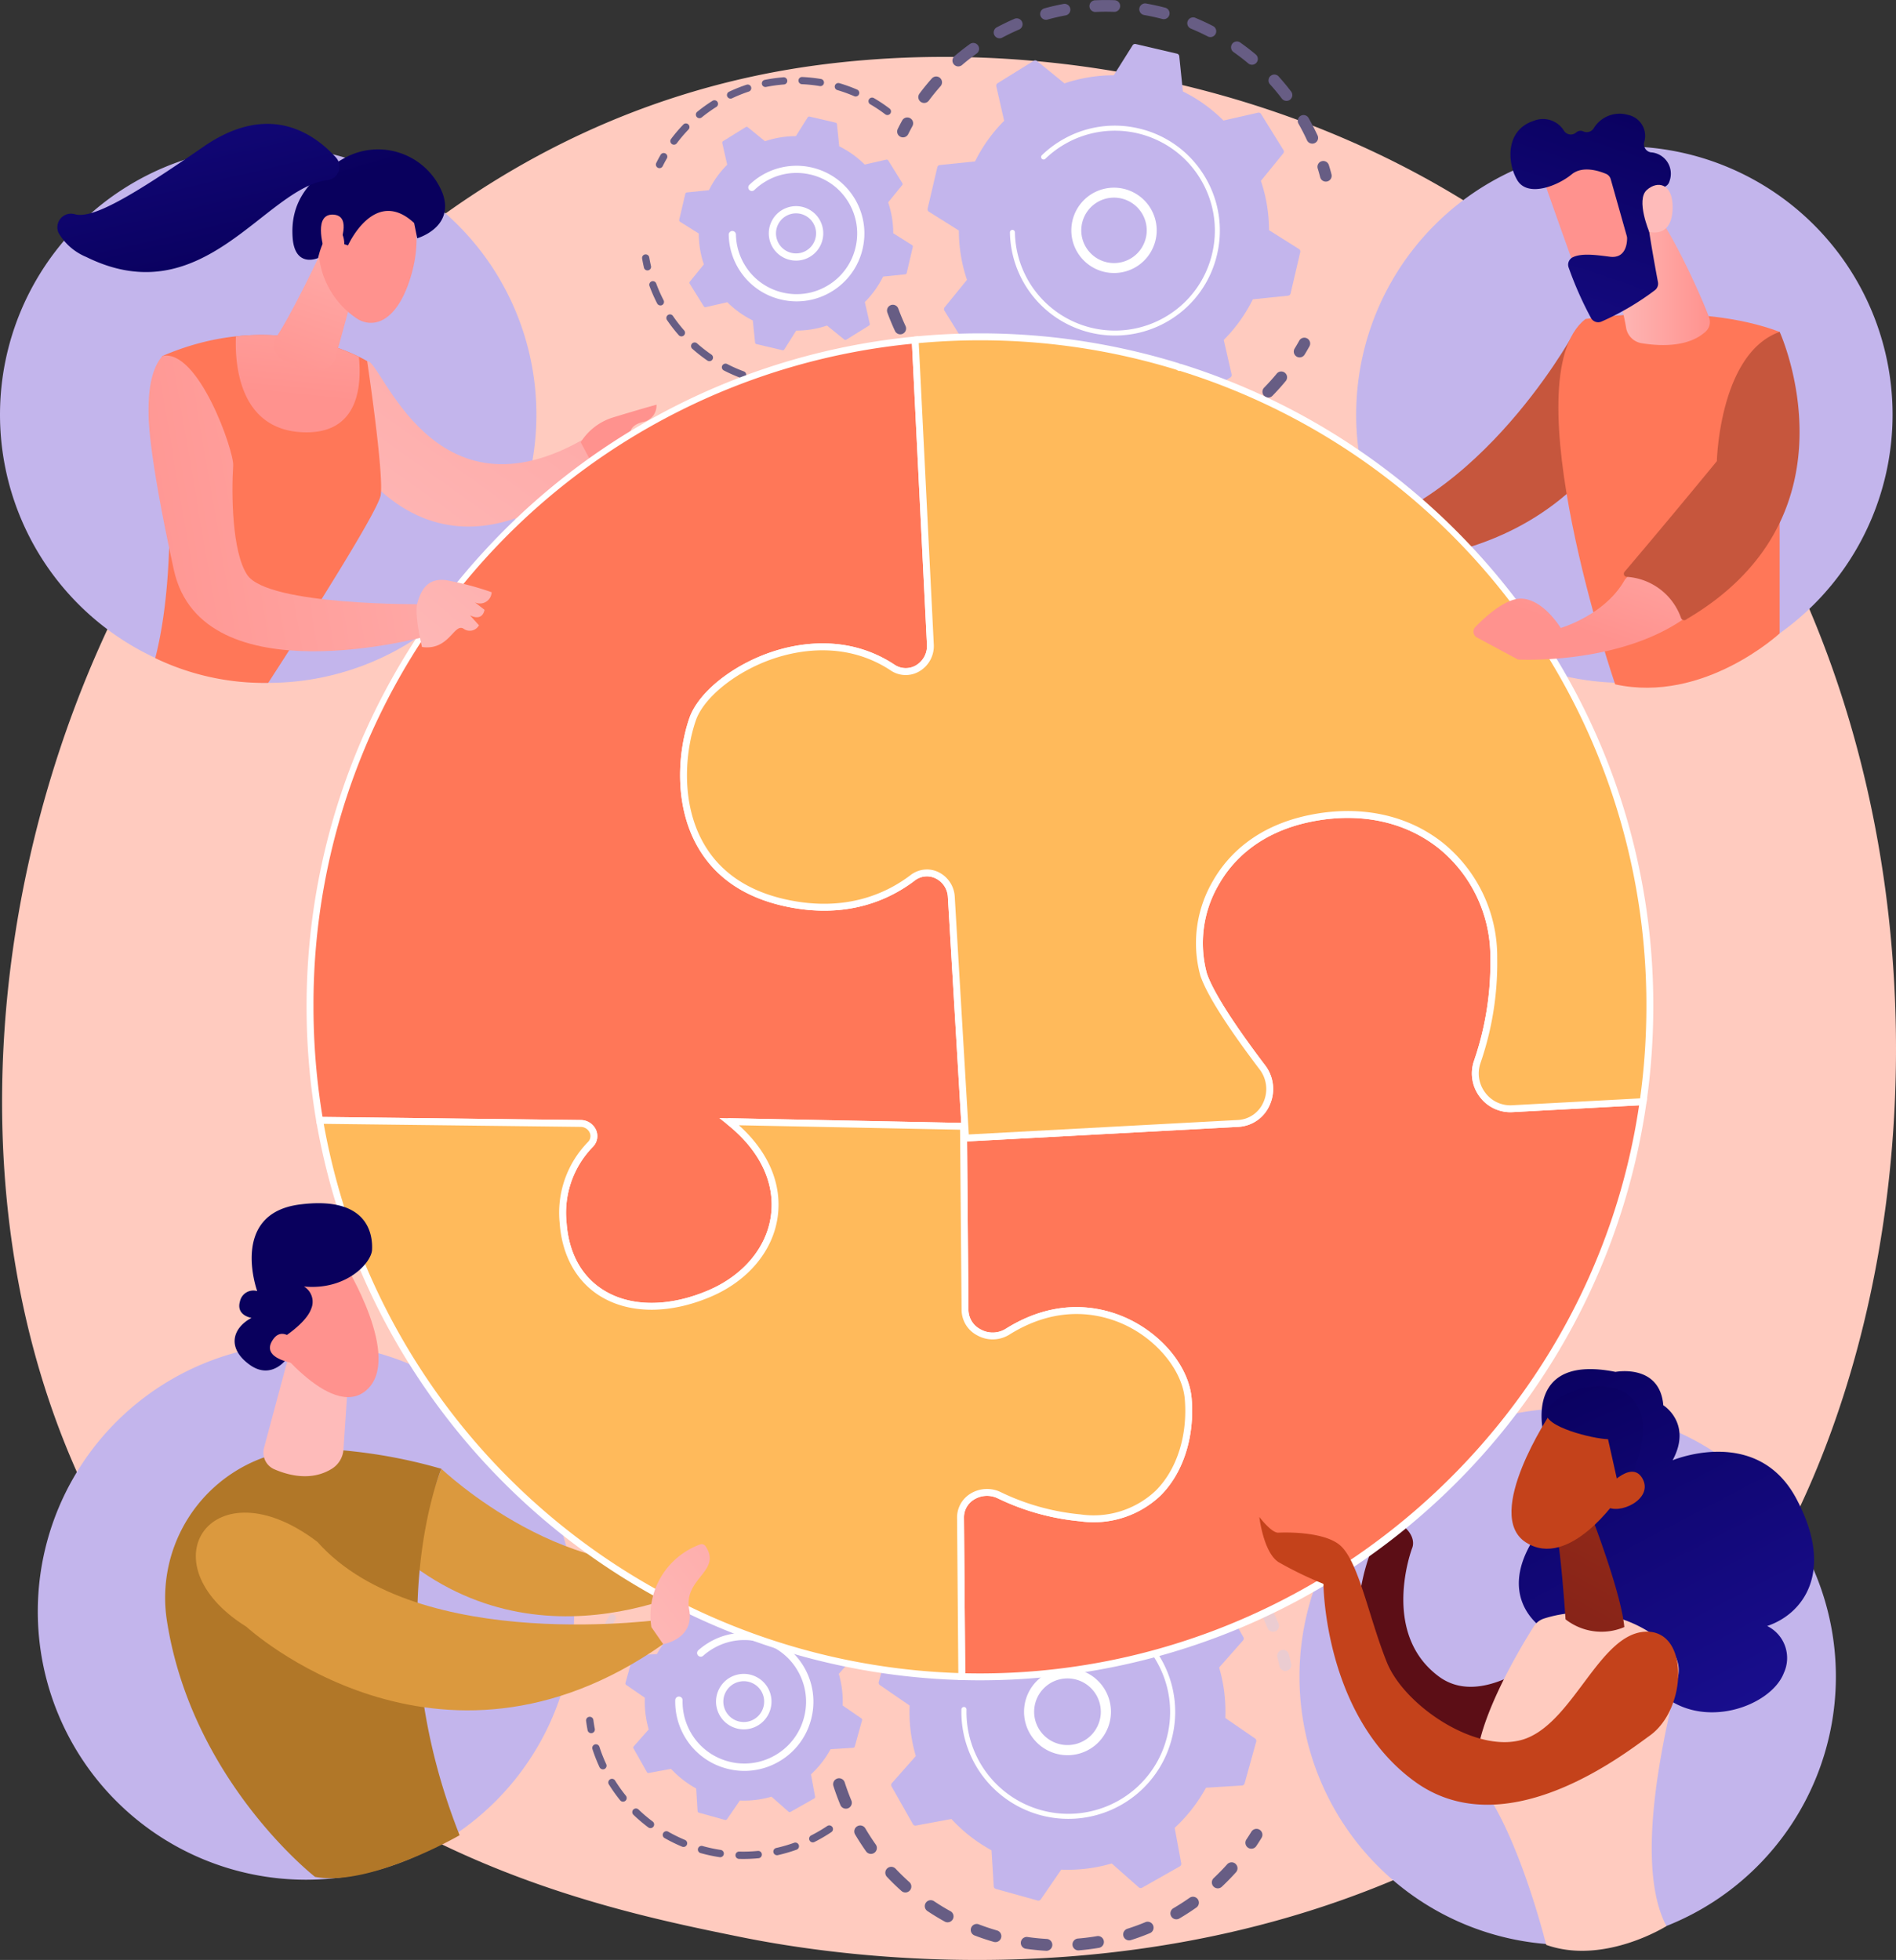 <svg xmlns="http://www.w3.org/2000/svg" xmlns:xlink="http://www.w3.org/1999/xlink" width="245.717" height="253.969" viewBox="0 0 245.717 253.969">
  <rect x="0" y="0" width="245.717" height="253.969" fill="#333333" stroke="none"/>
  <defs>
    <linearGradient id="linear-gradient" x1="17.444" y1="30.92" x2="18.771" y2="30.92" gradientUnits="objectBoundingBox">
      <stop offset="0" stop-color="#febbba"/>
      <stop offset="1" stop-color="#ff928e"/>
    </linearGradient>
    <linearGradient id="linear-gradient-2" x1="-0.077" y1="1.155" x2="1.843" y2="-1.561" xlink:href="#linear-gradient"/>
    <linearGradient id="linear-gradient-3" x1="-6.753" y1="-14.316" x2="-9.078" y2="-11.782" xlink:href="#linear-gradient"/>
    <linearGradient id="linear-gradient-4" x1="0.785" y1="-1.959" x2="0.452" y2="0.617" xlink:href="#linear-gradient"/>
    <linearGradient id="linear-gradient-5" x1="0.858" y1="-0.953" x2="0.337" y2="1.229" xlink:href="#linear-gradient"/>
    <linearGradient id="linear-gradient-6" x1="-7.499" y1="-37.832" x2="-7.779" y2="-35.441" xlink:href="#linear-gradient"/>
    <linearGradient id="linear-gradient-7" x1="0.334" y1="0.258" x2="-0.501" y2="-1.677" gradientUnits="objectBoundingBox">
      <stop offset="0" stop-color="#09005d"/>
      <stop offset="1" stop-color="#1a0f91"/>
    </linearGradient>
    <linearGradient id="linear-gradient-8" x1="-30.517" y1="-121.684" x2="-31.725" y2="-114.022" xlink:href="#linear-gradient"/>
    <linearGradient id="linear-gradient-9" x1="0.605" y1="0.828" x2="0.154" y2="-0.614" xlink:href="#linear-gradient-7"/>
    <linearGradient id="linear-gradient-10" x1="-19.583" y1="-11.376" x2="-19.08" y2="-11.597" gradientUnits="objectBoundingBox">
      <stop offset="0" stop-color="#c4421b"/>
      <stop offset="1" stop-color="#5c0e16"/>
    </linearGradient>
    <linearGradient id="linear-gradient-11" x1="404.263" y1="1326.304" x2="-43.181" y2="-143.033" gradientUnits="objectBoundingBox">
      <stop offset="0" stop-color="#b37cff"/>
      <stop offset="1" stop-color="#f895e7"/>
    </linearGradient>
    <linearGradient id="linear-gradient-12" x1="-60.914" y1="23.208" x2="174.768" y2="-63.822" gradientUnits="objectBoundingBox">
      <stop offset="0" stop-color="#53d8ff"/>
      <stop offset="1" stop-color="#3840f7"/>
    </linearGradient>
    <linearGradient id="linear-gradient-13" x1="0" y1="0.5" x2="1" y2="0.5" xlink:href="#linear-gradient"/>
    <linearGradient id="linear-gradient-14" x1="1.175" y1="-0.557" x2="0.442" y2="0.722" xlink:href="#linear-gradient"/>
    <linearGradient id="linear-gradient-15" x1="208.727" y1="0.175" x2="207.41" y2="1.493" xlink:href="#linear-gradient"/>
    <linearGradient id="linear-gradient-16" x1="0.633" y1="-0.149" x2="0.168" y2="1.601" xlink:href="#linear-gradient-7"/>
    <linearGradient id="linear-gradient-17" x1="693.293" y1="2.7" x2="696.743" y2="0.456" xlink:href="#linear-gradient"/>
    <linearGradient id="linear-gradient-18" x1="0.218" y1="-0.071" x2="0.719" y2="1.082" xlink:href="#linear-gradient-7"/>
    <linearGradient id="linear-gradient-19" x1="2.166" y1="-4.603" x2="-0.903" y2="4.856" xlink:href="#linear-gradient-10"/>
    <linearGradient id="linear-gradient-20" x1="-13.644" y1="-11.982" x2="-12.787" y2="-13.713" xlink:href="#linear-gradient-10"/>
    <linearGradient id="linear-gradient-21" x1="0.242" y1="-0.323" x2="1.77" y2="3.198" xlink:href="#linear-gradient-7"/>
    <linearGradient id="linear-gradient-22" x1="-38.687" y1="-45.162" x2="-36.324" y2="-51.531" xlink:href="#linear-gradient-10"/>
    <linearGradient id="linear-gradient-23" x1="-7.559" y1="-10.43" x2="-6.546" y2="-12.392" xlink:href="#linear-gradient-10"/>
    <linearGradient id="linear-gradient-24" x1="1.972" y1="0.167" x2="-0.263" y2="0.643" xlink:href="#linear-gradient"/>
    <linearGradient id="linear-gradient-25" x1="-0.522" y1="1.498" x2="5.34" y2="-5.024" xlink:href="#linear-gradient"/>
    <linearGradient id="linear-gradient-26" x1="-13.106" y1="-10.534" x2="-9.313" y2="-14.625" xlink:href="#linear-gradient"/>
    <linearGradient id="linear-gradient-27" x1="14.457" y1="27.225" x2="13.601" y2="26.429" xlink:href="#linear-gradient"/>
    <linearGradient id="linear-gradient-28" x1="11.173" y1="22.5" x2="12.418" y2="22.5" xlink:href="#linear-gradient-7"/>
    <linearGradient id="linear-gradient-29" x1="47.557" y1="123.697" x2="44.68" y2="120.031" xlink:href="#linear-gradient"/>
  </defs>
  <g id="Grupo_82258" data-name="Grupo 82258" transform="translate(-864.878 2984.579)">
    <path id="Trazado_141026" data-name="Trazado 141026" d="M1082.592-2764.677a88.755,88.755,0,0,1-13.577,11.431c-44.29,31.779-96.7,22.515-107.834,20.253-16.447-3.34-48.239-9.8-71.224-36.828-34.775-40.894-29.36-105.321-2.386-147.851,4.934-7.779,31-50.957,83.967-57.881,32.057-4.19,69.426,4.262,96.487,26.934C1124.83-2901.029,1120.786-2804.887,1082.592-2764.677Z" transform="translate(-0.447 -0.619)" fill="#ffcbbf"/>
    <g id="Grupo_82231" data-name="Grupo 82231" transform="translate(948.09 -2984.579)">
      <g id="Grupo_82226" data-name="Grupo 82226" transform="translate(31.74 0)">
        <g id="Grupo_82223" data-name="Grupo 82223" transform="translate(0 39.489)" style="isolation: isolate">
          <path id="Trazado_141027" data-name="Trazado 141027" d="M1238.277-2872.315a.755.755,0,0,1,.969.45c.279.761.594,1.521.938,2.26a.756.756,0,0,1-.353,1l-.013.006a.755.755,0,0,1-1-.366c-.362-.778-.695-1.579-.987-2.379a.755.755,0,0,1,.376-.937A.75.75,0,0,1,1238.277-2872.315Zm3.828,6.19c.441.685.916,1.356,1.411,2a.756.756,0,0,1-.136,1.06.756.756,0,0,1-1.06-.137c-.521-.675-1.021-1.382-1.485-2.1a.756.756,0,0,1,.226-1.044.772.772,0,0,1,.078-.044A.755.755,0,0,1,1242.1-2866.125Zm4.053,4.965c.581.568,1.194,1.117,1.822,1.632a.755.755,0,0,1,.1,1.063.756.756,0,0,1-1.063.1c-.661-.543-1.307-1.121-1.918-1.719a.756.756,0,0,1-.013-1.069.774.774,0,0,1,.208-.151A.756.756,0,0,1,1246.157-2861.159Zm5.062,3.935c.694.424,1.414.823,2.141,1.185a.756.756,0,0,1,.339,1.013.756.756,0,0,1-1.013.338c-.765-.381-1.524-.8-2.254-1.247a.756.756,0,0,1-.251-1.039.749.749,0,0,1,.312-.284A.755.755,0,0,1,1251.219-2857.225Zm5.812,2.709c.769.258,1.56.488,2.351.681a.756.756,0,0,1,.554.913.755.755,0,0,1-.913.554c-.832-.2-1.664-.445-2.473-.716a.755.755,0,0,1-.475-.957.756.756,0,0,1,.384-.438A.755.755,0,0,1,1257.032-2854.516Zm6.267,1.355c.808.083,1.63.13,2.442.144a.755.755,0,0,1,.743.768.755.755,0,0,1-.767.743c-.855-.014-1.72-.065-2.571-.151a.756.756,0,0,1-.675-.828.755.755,0,0,1,.42-.6A.75.75,0,0,1,1263.3-2853.16Zm26.058-10.379a.756.756,0,0,1,.1,1.064c-.544.66-1.124,1.3-1.723,1.916a.756.756,0,0,1-1.068.011.755.755,0,0,1-.01-1.068c.569-.581,1.12-1.193,1.636-1.819a.757.757,0,0,1,.251-.2A.757.757,0,0,1,1289.357-2863.54Zm-19.651,10.312c.806-.1,1.617-.235,2.412-.4a.756.756,0,0,1,.9.583.756.756,0,0,1-.583.9c-.836.178-1.691.32-2.539.425a.755.755,0,0,1-.842-.657.755.755,0,0,1,.417-.771A.757.757,0,0,1,1269.705-2853.228Zm15.038-5.615a.755.755,0,0,1-.138,1.059c-.677.521-1.386,1.02-2.106,1.482a.755.755,0,0,1-1.044-.228.755.755,0,0,1,.228-1.044c.685-.44,1.358-.913,2-1.409a.754.754,0,0,1,.129-.08A.756.756,0,0,1,1284.743-2858.843Zm-8.807,4.117c.763-.277,1.523-.59,2.261-.932a.755.755,0,0,1,1,.367.755.755,0,0,1-.353,1l-.015.007c-.776.36-1.578.69-2.38.983a.757.757,0,0,1-.968-.453.756.756,0,0,1,.377-.936C1275.885-2854.705,1275.91-2854.716,1275.936-2854.726Z" transform="translate(-1237.781 2872.361)" fill="#675d84"/>
          <path id="Trazado_141028" data-name="Trazado 141028" d="M1379.287-2860.913a.75.75,0,0,0-.327.31c-.189.341-.389.683-.594,1.017a.755.755,0,0,0,.25,1.039.755.755,0,0,0,1.039-.25c.215-.351.425-.711.625-1.07a.755.755,0,0,0-.292-1.027A.754.754,0,0,0,1379.287-2860.913Z" transform="translate(-1325.534 2865.258)" fill="#675d84"/>
        </g>
        <g id="Grupo_82224" data-name="Grupo 82224" transform="translate(1.318)" style="isolation: isolate">
          <path id="Trazado_141029" data-name="Trazado 141029" d="M1386.855-2921.923a.756.756,0,0,0-.39.9c.114.372.221.753.32,1.132a.755.755,0,0,0,.921.541.754.754,0,0,0,.54-.921c-.1-.4-.217-.8-.337-1.192a.756.756,0,0,0-.943-.5A.75.75,0,0,0,1386.855-2921.923Z" transform="translate(-1331.961 2942.859)" fill="#675d84"/>
          <path id="Trazado_141030" data-name="Trazado 141030" d="M1261.057-2975.14a.756.756,0,0,1,.992.4.755.755,0,0,1-.4.992c-.729.313-1.457.664-2.171,1.042a.755.755,0,0,1-1.021-.312.755.755,0,0,1,.313-1.021q.464-.246.932-.476C1260.151-2974.737,1260.605-2974.947,1261.057-2975.14Zm-4.725,3.442a.755.755,0,0,1-.171,1.054c-.65.469-1.287.969-1.893,1.488a.755.755,0,0,1-1.065-.083.754.754,0,0,1,.083-1.064c.638-.547,1.309-1.074,1.993-1.567a.789.789,0,0,1,.11-.066A.755.755,0,0,1,1256.332-2971.7Zm8.609-4.8c.81-.224,1.641-.415,2.47-.569a.755.755,0,0,1,.881.6.755.755,0,0,1-.6.881c-.787.147-1.576.329-2.345.541a.755.755,0,0,1-.929-.527.756.756,0,0,1,.4-.879A.734.734,0,0,1,1264.941-2976.5Zm-13.526,9.022a.755.755,0,0,1,.064,1.066c-.53.6-1.041,1.227-1.519,1.868a.755.755,0,0,1-1.057.154.755.755,0,0,1-.155-1.057c.5-.675,1.041-1.337,1.6-1.967a.767.767,0,0,1,.233-.178A.756.756,0,0,1,1251.414-2967.481Zm20.082-10.065c.839-.04,1.691-.044,2.534-.012a.754.754,0,0,1,.727.783.755.755,0,0,1-.783.727c-.8-.03-1.609-.026-2.406.012a.756.756,0,0,1-.79-.719.757.757,0,0,1,.423-.714A.762.762,0,0,1,1271.5-2977.546Zm6.625.42c.83.145,1.662.326,2.475.541a.755.755,0,0,1,.539.922.754.754,0,0,1-.922.538c-.773-.2-1.564-.375-2.353-.514a.755.755,0,0,1-.614-.874.755.755,0,0,1,.413-.548A.749.749,0,0,1,1278.121-2977.126Zm6.377,1.854c.779.322,1.552.682,2.3,1.066a.756.756,0,0,1,.325,1.018.756.756,0,0,1-1.017.325c-.71-.367-1.445-.708-2.184-1.014a.755.755,0,0,1-.409-.987.75.75,0,0,1,.365-.389A.753.753,0,0,1,1284.5-2975.272Zm5.82,3.2c.689.485,1.365,1.005,2.01,1.545a.755.755,0,0,1,.094,1.064.756.756,0,0,1-1.064.093c-.612-.513-1.254-1.007-1.909-1.467a.756.756,0,0,1-.183-1.052.756.756,0,0,1,.285-.244A.755.755,0,0,1,1290.318-2972.072Zm4.977,4.4c.564.624,1.108,1.279,1.619,1.949a.755.755,0,0,1-.143,1.058.756.756,0,0,1-1.059-.143c-.485-.637-1-1.259-1.537-1.851a.755.755,0,0,1,.053-1.067.757.757,0,0,1,.175-.119A.756.756,0,0,1,1295.3-2967.669Zm3.885,5.384c.305.539.6,1.093.87,1.648q.147.3.288.6a.747.747,0,0,1-.368,1,.755.755,0,0,1-1-.368q-.133-.289-.273-.575c-.258-.528-.536-1.056-.827-1.567a.756.756,0,0,1,.285-1.03l.041-.022A.755.755,0,0,1,1299.18-2962.285Z" transform="translate(-1245.857 2977.579)" fill="#675d84"/>
          <path id="Trazado_141031" data-name="Trazado 141031" d="M1242.276-2936.954a.747.747,0,0,0-.33.313c-.2.358-.39.727-.574,1.1a.755.755,0,0,0,.34,1.013.755.755,0,0,0,1.013-.339c.175-.352.359-.7.546-1.043a.755.755,0,0,0-.3-1.025A.752.752,0,0,0,1242.276-2936.954Z" transform="translate(-1241.293 2952.249)" fill="#675d84"/>
        </g>
        <g id="Grupo_82225" data-name="Grupo 82225" transform="translate(5.259 5.688)">
          <path id="Trazado_141032" data-name="Trazado 141032" d="M1251.8-2941.079a.377.377,0,0,0,.166.4l3.883,2.442a19.982,19.982,0,0,0,1.049,6.388l-2.893,3.556a.378.378,0,0,0-.027.437l2.9,4.673a.377.377,0,0,0,.4.169l4.469-1.018a19.988,19.988,0,0,0,5.262,3.771l.47,4.563a.377.377,0,0,0,.289.329l5.358,1.251a.376.376,0,0,0,.405-.166l2.442-3.883a19.965,19.965,0,0,0,6.388-1.049l3.556,2.892a.377.377,0,0,0,.437.028l4.673-2.9a.376.376,0,0,0,.169-.4l-1.018-4.47a20,20,0,0,0,3.771-5.261l4.563-.47a.377.377,0,0,0,.328-.289l1.251-5.357a.376.376,0,0,0-.166-.4l-3.883-2.443a19.98,19.98,0,0,0-1.05-6.388l2.893-3.557a.377.377,0,0,0,.028-.437l-2.9-4.674a.377.377,0,0,0-.4-.168l-4.47,1.018a19.957,19.957,0,0,0-5.262-3.771l-.47-4.563a.377.377,0,0,0-.289-.329l-5.358-1.251a.379.379,0,0,0-.4.166l-2.442,3.883a19.976,19.976,0,0,0-6.388,1.049l-3.556-2.892a.375.375,0,0,0-.437-.028l-4.674,2.9a.377.377,0,0,0-.168.4l1.018,4.47a19.973,19.973,0,0,0-3.771,5.262l-4.563.47a.377.377,0,0,0-.329.289Z" transform="translate(-1251.793 2962.423)" fill="#c3b5ec"/>
          <path id="Trazado_141033" data-name="Trazado 141033" d="M1305.281-2912.524a5.538,5.538,0,0,1,6.95,3.589,5.493,5.493,0,0,1-.356,4.218,5.491,5.491,0,0,1-3.234,2.731,5.536,5.536,0,0,1-6.949-3.589,5.538,5.538,0,0,1,2.835-6.646A5.568,5.568,0,0,1,1305.281-2912.524Zm5.448,7.215a4.214,4.214,0,0,0,.272-3.234,4.245,4.245,0,0,0-5.328-2.752,4.245,4.245,0,0,0-2.752,5.329,4.244,4.244,0,0,0,5.328,2.751,4.269,4.269,0,0,0,.584-.234A4.214,4.214,0,0,0,1310.729-2905.308Z" transform="translate(-1282.801 2931.415)" fill="#fff"/>
          <path id="Trazado_141034" data-name="Trazado 141034" d="M1287.875-2932.824q-.623.306-1.223.677h0q-.188.117-.373.24a13.678,13.678,0,0,0-1.71,1.349l-.021.02-.061.058-.118.113a.323.323,0,0,0-.066.374.309.309,0,0,0,.058.083.323.323,0,0,0,.456.008,13.021,13.021,0,0,1,2.176-1.694,12.953,12.953,0,0,1,12.457-.664,12.871,12.871,0,0,1,5.382,4.831,12.983,12.983,0,0,1,.646,1.166,12.852,12.852,0,0,1,.966,8.616,12.866,12.866,0,0,1-5.778,8.057,12.967,12.967,0,0,1-17.839-4.167,12.936,12.936,0,0,1-.637-1.151,12.92,12.92,0,0,1-1.313-5.467.323.323,0,0,0-.033-.137.321.321,0,0,0-.294-.181.322.322,0,0,0-.317.328,13.558,13.558,0,0,0,1.379,5.74,13.777,13.777,0,0,0,.668,1.208,13.616,13.616,0,0,0,18.728,4.375,13.508,13.508,0,0,0,6.065-8.458,13.493,13.493,0,0,0-1.013-9.045,13.779,13.779,0,0,0-.677-1.225,13.511,13.511,0,0,0-8.458-6.066A13.5,13.5,0,0,0,1287.875-2932.824Z" transform="translate(-1269.557 2944.792)" fill="#fff"/>
        </g>
      </g>
      <g id="Grupo_82230" data-name="Grupo 82230" transform="translate(0 9.977)">
        <g id="Grupo_82227" data-name="Grupo 82227" transform="translate(0 22.987)" style="isolation: isolate">
          <path id="Trazado_141035" data-name="Trazado 141035" d="M1153.471-2889.7a.465.465,0,0,0-.254.5c.067.391.146.784.236,1.17a.466.466,0,0,0,.561.348.465.465,0,0,0,.348-.56c-.085-.368-.161-.743-.225-1.116a.466.466,0,0,0-.539-.38A.457.457,0,0,0,1153.471-2889.7Z" transform="translate(-1153.21 2889.745)" fill="#675d84"/>
          <path id="Trazado_141036" data-name="Trazado 141036" d="M1155.986-2880.479a.467.467,0,0,1,.6.277,19.345,19.345,0,0,0,.77,1.8q.091.185.186.369a.467.467,0,0,1-.2.628.483.483,0,0,1-.628-.2c-.066-.128-.131-.257-.194-.386a20.264,20.264,0,0,1-.807-1.887.466.466,0,0,1,.232-.58C1155.956-2880.467,1155.971-2880.473,1155.986-2880.479Zm2.766,4.481a19.274,19.274,0,0,0,1.451,1.872.467.467,0,0,1-.042.659.468.468,0,0,1-.658-.042,20.214,20.214,0,0,1-1.521-1.963.466.466,0,0,1,.123-.648.5.5,0,0,1,.058-.034A.467.467,0,0,1,1158.752-2876Zm3.123,3.551a19.05,19.05,0,0,0,1.867,1.458.467.467,0,0,1,.121.649.466.466,0,0,1-.648.121,20.05,20.05,0,0,1-1.958-1.53.466.466,0,0,1-.04-.659.469.469,0,0,1,.144-.109A.467.467,0,0,1,1161.875-2872.447Zm3.9,2.676a19.014,19.014,0,0,0,2.167.957.467.467,0,0,1,.276.6.467.467,0,0,1-.6.276,20.273,20.273,0,0,1-2.272-1,.467.467,0,0,1-.2-.629.465.465,0,0,1,.209-.2A.465.465,0,0,1,1165.775-2869.771Zm4.435,1.643a19.494,19.494,0,0,0,2.334.4.467.467,0,0,1,.413.515.466.466,0,0,1-.515.412,20.3,20.3,0,0,1-2.447-.421.466.466,0,0,1-.347-.561.466.466,0,0,1,.249-.312A.467.467,0,0,1,1170.21-2868.128Zm4.7.516a19.159,19.159,0,0,0,2.359-.179.465.465,0,0,1,.526.4.466.466,0,0,1-.4.526,20.152,20.152,0,0,1-2.475.188.467.467,0,0,1-.473-.46.467.467,0,0,1,.261-.426A.459.459,0,0,1,1174.909-2867.612Zm4.681-.649a19.165,19.165,0,0,0,2.245-.753.467.467,0,0,1,.608.257.469.469,0,0,1-.257.608,20.116,20.116,0,0,1-2.354.79.467.467,0,0,1-.572-.33.467.467,0,0,1,.245-.539A.44.44,0,0,1,1179.59-2868.261Zm7.029-2.954a.466.466,0,0,1-.1.652,20.241,20.241,0,0,1-1.808,1.177q-.141.083-.284.162a.462.462,0,0,1-.635-.182.466.466,0,0,1,.181-.634c.089-.05.178-.1.269-.153a19.381,19.381,0,0,0,1.727-1.124.515.515,0,0,1,.071-.043A.468.468,0,0,1,1186.619-2871.215Z" transform="translate(-1154.753 2883.975)" fill="#675d84"/>
        </g>
        <g id="Grupo_82228" data-name="Grupo 82228" transform="translate(1.791)" style="isolation: isolate">
          <path id="Trazado_141037" data-name="Trazado 141037" d="M1170.583-2949.085a20.475,20.475,0,0,1,2.267-.91.467.467,0,0,1,.59.3.469.469,0,0,1-.3.59,19.368,19.368,0,0,0-2.162.867.467.467,0,0,1-.621-.222.467.467,0,0,1,.217-.619Zm-1.5,1.322a.467.467,0,0,1-.146.644,19.493,19.493,0,0,0-1.894,1.358.468.468,0,0,1-.656-.068.467.467,0,0,1,.068-.656,20.386,20.386,0,0,1,1.986-1.424.4.4,0,0,1,.044-.024A.466.466,0,0,1,1169.084-2947.763Zm6.127-2.859a20.2,20.2,0,0,1,2.42-.334.466.466,0,0,1,.5.43.466.466,0,0,1-.429.5,19.435,19.435,0,0,0-2.309.319.465.465,0,0,1-.549-.365.466.466,0,0,1,.252-.511A.477.477,0,0,1,1175.211-2950.622Zm-9.9,5.778a.466.466,0,0,1,.013.66,19.159,19.159,0,0,0-1.51,1.775.467.467,0,0,1-.653.093.467.467,0,0,1-.093-.653,20.075,20.075,0,0,1,1.584-1.861.461.461,0,0,1,.131-.1A.466.466,0,0,1,1165.315-2944.844Zm14.758-6.151a20.291,20.291,0,0,1,2.429.257.467.467,0,0,1,.383.537.466.466,0,0,1-.538.383,19.319,19.319,0,0,0-2.317-.245.468.468,0,0,1-.445-.487.467.467,0,0,1,.262-.4A.46.46,0,0,1,1180.073-2950.995Zm4.809.8a20.31,20.31,0,0,1,2.3.831.467.467,0,0,1,.243.613.466.466,0,0,1-.613.243,19.569,19.569,0,0,0-2.192-.792.467.467,0,0,1-.315-.58.464.464,0,0,1,.243-.287A.466.466,0,0,1,1184.882-2950.19Zm4.479,1.933a20.079,20.079,0,0,1,2.032,1.358.467.467,0,0,1,.089.654.467.467,0,0,1-.654.089,19.137,19.137,0,0,0-1.937-1.295.467.467,0,0,1-.168-.639.463.463,0,0,1,.2-.184A.466.466,0,0,1,1189.361-2948.257Z" transform="translate(-1161.103 2950.995)" fill="#675d84"/>
          <path id="Trazado_141038" data-name="Trazado 141038" d="M1158.793-2924.7a.462.462,0,0,0-.2.187c-.2.346-.388.7-.563,1.052a.467.467,0,0,0,.209.626.469.469,0,0,0,.626-.21c.167-.335.347-.673.537-1a.467.467,0,0,0-.173-.637A.465.465,0,0,0,1158.793-2924.7Z" transform="translate(-1157.982 2934.598)" fill="#675d84"/>
        </g>
        <g id="Grupo_82229" data-name="Grupo 82229" transform="translate(4.808 5.122)">
          <path id="Trazado_141039" data-name="Trazado 141039" d="M1166.027-2923.969a.235.235,0,0,0,.1.253l2.434,1.531a12.52,12.52,0,0,0,.658,4l-1.813,2.229a.237.237,0,0,0-.017.274l1.82,2.929a.237.237,0,0,0,.253.105l2.8-.638a12.523,12.523,0,0,0,3.3,2.364l.295,2.86a.235.235,0,0,0,.181.206l3.358.785a.237.237,0,0,0,.254-.1l1.531-2.434a12.542,12.542,0,0,0,4-.658l2.229,1.813a.236.236,0,0,0,.274.017l2.93-1.82a.235.235,0,0,0,.105-.253l-.638-2.8a12.5,12.5,0,0,0,2.364-3.3l2.86-.294a.237.237,0,0,0,.206-.182l.785-3.358a.235.235,0,0,0-.1-.253l-2.433-1.531a12.525,12.525,0,0,0-.658-4l1.813-2.229a.237.237,0,0,0,.018-.274l-1.82-2.929a.234.234,0,0,0-.253-.106l-2.8.638a12.523,12.523,0,0,0-3.3-2.364l-.295-2.859a.236.236,0,0,0-.181-.207l-3.358-.785a.238.238,0,0,0-.254.1l-1.531,2.434a12.527,12.527,0,0,0-4,.658l-2.229-1.813a.238.238,0,0,0-.274-.018l-2.93,1.82a.237.237,0,0,0-.105.253l.637,2.8a12.531,12.531,0,0,0-2.364,3.3l-2.86.294a.237.237,0,0,0-.206.182Z" transform="translate(-1166.021 2937.348)" fill="#c3b5ec"/>
          <path id="Trazado_141040" data-name="Trazado 141040" d="M1199.423-2906.236a3.507,3.507,0,0,1,2.692.227,3.5,3.5,0,0,1,1.742,2.063,3.533,3.533,0,0,1-2.29,4.434,3.534,3.534,0,0,1-4.434-2.29,3.507,3.507,0,0,1,.227-2.691,3.506,3.506,0,0,1,1.578-1.548A3.649,3.649,0,0,1,1199.423-2906.236Zm3.545,2.574a2.577,2.577,0,0,0-1.282-1.518,2.579,2.579,0,0,0-1.98-.167h0a2.581,2.581,0,0,0-1.518,1.282,2.579,2.579,0,0,0-.167,1.979,2.6,2.6,0,0,0,3.262,1.685,2.7,2.7,0,0,0,.354-.142A2.6,2.6,0,0,0,1202.969-2903.662Z" transform="translate(-1185.351 2918.017)" fill="#fff"/>
          <path id="Trazado_141041" data-name="Trazado 141041" d="M1188.074-2919.459a8.878,8.878,0,0,0-.782.433,8.827,8.827,0,0,0-1.418,1.093l-.058.056a.467.467,0,0,0-.1.54.456.456,0,0,0,.084.12.466.466,0,0,0,.659.011,7.882,7.882,0,0,1,1.32-1.027h0l.078-.047a7.769,7.769,0,0,1,3.678-1.129,7.9,7.9,0,0,1,2.107.184l.017,0,.052.012a7.8,7.8,0,0,1,4.886,3.5q.215.346.392.708a7.8,7.8,0,0,1,.585,5.225,7.8,7.8,0,0,1-3.5,4.885,7.813,7.813,0,0,1-5.932.978,7.8,7.8,0,0,1-4.885-3.5,7.719,7.719,0,0,1-.386-.7,7.829,7.829,0,0,1-.8-3.315.466.466,0,0,0-.047-.2.468.468,0,0,0-.427-.261.468.468,0,0,0-.459.474,8.78,8.78,0,0,0,.891,3.709,8.768,8.768,0,0,0,.432.781,8.728,8.728,0,0,0,5.466,3.92,8.72,8.72,0,0,0,6.636-1.093,8.728,8.728,0,0,0,3.92-5.466,8.718,8.718,0,0,0-.655-5.846,8.963,8.963,0,0,0-.437-.791A8.8,8.8,0,0,0,1188.074-2919.459Z" transform="translate(-1176.715 2926.727)" fill="#fff"/>
        </g>
      </g>
    </g>
    <g id="Grupo_82240" data-name="Grupo 82240" transform="translate(940.832 -2793.218)">
      <g id="Grupo_82235" data-name="Grupo 82235" transform="translate(32.017 0)">
        <g id="Grupo_82232" data-name="Grupo 82232" transform="translate(0 39.063)" style="isolation: isolate">
          <path id="Trazado_141042" data-name="Trazado 141042" d="M1102.475-2384.148a.769.769,0,0,1,.967.5c.252.786.541,1.573.861,2.339a.768.768,0,0,1-.4,1l-.013.006a.77.77,0,0,1-1.006-.414c-.336-.806-.641-1.635-.906-2.462a.77.77,0,0,1,.422-.938A.785.785,0,0,1,1102.475-2384.148Zm3.639,6.458c.42.714.876,1.418,1.353,2.092a.769.769,0,0,1-.182,1.072.769.769,0,0,1-1.073-.183c-.5-.708-.982-1.449-1.425-2.2a.769.769,0,0,1,.273-1.053.793.793,0,0,1,.081-.042A.77.77,0,0,1,1106.114-2377.69Zm3.918,5.222c.567.6,1.168,1.186,1.786,1.737a.769.769,0,0,1,.062,1.086.769.769,0,0,1-1.086.062c-.65-.58-1.283-1.195-1.881-1.829a.769.769,0,0,1,.031-1.087.767.767,0,0,1,.218-.145A.77.77,0,0,1,1110.031-2372.468Zm4.988,4.214c.688.46,1.405.9,2.129,1.294a.769.769,0,0,1,.3,1.045.77.77,0,0,1-1.045.3c-.763-.42-1.517-.879-2.243-1.363a.77.77,0,0,1-.212-1.067.766.766,0,0,1,.329-.277A.771.771,0,0,1,1115.019-2368.254Zm5.8,3c.772.295,1.567.562,2.364.791a.77.77,0,0,1,.526.953.769.769,0,0,1-.952.526c-.839-.241-1.676-.522-2.487-.832a.769.769,0,0,1-.444-.993.765.765,0,0,1,.409-.43A.766.766,0,0,1,1120.821-2365.256Zm6.321,1.64c.819.117,1.653.2,2.48.248a.77.77,0,0,1,.724.813.77.77,0,0,1-.812.724c-.87-.05-1.748-.138-2.61-.261a.769.769,0,0,1-.652-.871.767.767,0,0,1,.452-.595A.758.758,0,0,1,1127.142-2363.617Zm26.95-9.48a.769.769,0,0,1,.06,1.086c-.581.649-1.2,1.281-1.833,1.878a.769.769,0,0,1-1.087-.034.769.769,0,0,1,.034-1.087c.6-.567,1.189-1.167,1.74-1.783a.766.766,0,0,1,.263-.191A.771.771,0,0,1,1154.092-2373.1Zm-20.426,9.677c.824-.068,1.656-.172,2.47-.311a.769.769,0,0,1,.887.629.77.77,0,0,1-.63.887c-.859.146-1.734.256-2.6.327a.77.77,0,0,1-.83-.7.77.77,0,0,1,.457-.768A.781.781,0,0,1,1133.665-2363.419Zm15.536-5.09a.769.769,0,0,1-.185,1.072c-.711.5-1.453.98-2.205,1.421a.769.769,0,0,1-1.053-.275.771.771,0,0,1,.275-1.053c.715-.418,1.42-.873,2.1-1.35a.746.746,0,0,1,.135-.076A.768.768,0,0,1,1149.2-2368.509Zm-9.134,3.825c.788-.25,1.575-.538,2.34-.855a.768.768,0,0,1,1.005.416.769.769,0,0,1-.4,1l-.015.006c-.805.335-1.634.638-2.463.9a.77.77,0,0,1-.966-.5.77.77,0,0,1,.423-.937C1140.015-2364.667,1140.041-2364.676,1140.068-2364.685Z" transform="translate(-1101.94 2384.185)" fill="#675d84"/>
          <path id="Trazado_141043" data-name="Trazado 141043" d="M1245.427-2366.647a.764.764,0,0,0-.346.3c-.207.337-.425.677-.646,1.009a.769.769,0,0,0,.212,1.067.769.769,0,0,0,1.067-.212c.233-.348.462-.706.68-1.062a.769.769,0,0,0-.255-1.058A.77.77,0,0,0,1245.427-2366.647Z" transform="translate(-1190.874 2373.27)" fill="#675d84"/>
        </g>
        <g id="Grupo_82233" data-name="Grupo 82233" transform="translate(2.305)" opacity="0.3">
          <path id="Trazado_141044" data-name="Trazado 141044" d="M1255.734-2428.461a.769.769,0,0,0-.434.9c.1.383.194.775.279,1.166a.769.769,0,0,0,.915.588.768.768,0,0,0,.589-.915c-.089-.411-.188-.824-.293-1.228a.77.77,0,0,0-.938-.551A.793.793,0,0,0,1255.734-2428.461Z" transform="translate(-1200.032 2450.949)" fill="#bdd0fb"/>
          <path id="Trazado_141045" data-name="Trazado 141045" d="M1129.109-2486.255a.769.769,0,0,1,.993.444.769.769,0,0,1-.444.993c-.755.289-1.51.615-2.253.971a.769.769,0,0,1-1.026-.36.77.77,0,0,1,.36-1.027q.483-.231.969-.446C1128.17-2485.882,1128.642-2486.076,1129.109-2486.255Zm-4.951,3.307a.769.769,0,0,1-.219,1.065c-.68.45-1.35.933-1.989,1.437a.769.769,0,0,1-1.08-.128.77.77,0,0,1,.128-1.081c.673-.53,1.377-1.038,2.094-1.511a.762.762,0,0,1,.115-.062A.771.771,0,0,1,1124.158-2482.948Zm8.96-4.532c.834-.193,1.688-.354,2.537-.477a.77.77,0,0,1,.871.652.769.769,0,0,1-.652.871c-.807.117-1.617.269-2.408.453a.77.77,0,0,1-.924-.576.77.77,0,0,1,.439-.878A.777.777,0,0,1,1133.118-2487.48Zm-14.14,8.62a.769.769,0,0,1,.021,1.087c-.564.587-1.11,1.205-1.623,1.837a.768.768,0,0,1-1.082.113.77.77,0,0,1-.113-1.082c.54-.666,1.115-1.317,1.709-1.935a.773.773,0,0,1,.245-.171A.77.77,0,0,1,1118.979-2478.86Zm20.854-9.409c.856-.005,1.723.026,2.579.093a.769.769,0,0,1,.707.827.769.769,0,0,1-.827.707c-.813-.063-1.637-.093-2.449-.088a.77.77,0,0,1-.774-.765.77.77,0,0,1,.46-.709A.762.762,0,0,1,1139.832-2488.269Zm6.725.7c.838.182,1.678.4,2.5.653a.77.77,0,0,1,.51.961.768.768,0,0,1-.961.509c-.778-.238-1.576-.447-2.372-.62a.77.77,0,0,1-.588-.916.769.769,0,0,1,.442-.541A.768.768,0,0,1,1146.557-2487.567Zm6.412,2.151c.779.36,1.551.758,2.3,1.181a.769.769,0,0,1,.289,1.049.769.769,0,0,1-1.049.289c-.707-.4-1.441-.78-2.181-1.123a.769.769,0,0,1-.375-1.021.768.768,0,0,1,.388-.381A.769.769,0,0,1,1152.969-2485.416Zm5.79,3.5c.681.522,1.347,1.079,1.981,1.656a.769.769,0,0,1,.051,1.086.77.77,0,0,1-1.087.051c-.6-.548-1.234-1.076-1.882-1.573a.769.769,0,0,1-.142-1.078.762.762,0,0,1,.3-.236A.769.769,0,0,1,1158.759-2481.917Zm4.882,4.688c.548.658,1.075,1.347,1.566,2.05a.769.769,0,0,1-.189,1.071.77.77,0,0,1-1.071-.189c-.467-.668-.968-1.323-1.488-1.948a.769.769,0,0,1,.1-1.083.772.772,0,0,1,.183-.114A.77.77,0,0,1,1163.642-2477.229Zm3.73,5.64c.289.561.563,1.138.817,1.713q.138.314.268.628a.76.76,0,0,1-.417,1,.769.769,0,0,1-1.005-.417q-.124-.3-.254-.6c-.241-.548-.5-1.1-.776-1.629a.768.768,0,0,1,.332-1.036c.014-.008.029-.014.042-.021A.769.769,0,0,1,1167.371-2471.59Z" transform="translate(-1113.034 2488.27)" fill="#bdd0fb"/>
          <path id="Trazado_141046" data-name="Trazado 141046" d="M1109.155-2449.724a.766.766,0,0,0-.348.306c-.216.356-.428.724-.631,1.093a.769.769,0,0,0,.3,1.044.768.768,0,0,0,1.045-.3c.193-.35.394-.7.6-1.038a.769.769,0,0,0-.26-1.056A.769.769,0,0,0,1109.155-2449.724Z" transform="translate(-1108.08 2464.231)" fill="#bdd0fb"/>
        </g>
        <g id="Grupo_82234" data-name="Grupo 82234" transform="translate(5.897 5.971)">
          <path id="Trazado_141047" data-name="Trazado 141047" d="M1117.667-2451.757a.382.382,0,0,0,.152.418l3.85,2.647a20.337,20.337,0,0,0,.8,6.544l-3.091,3.5a.384.384,0,0,0-.046.443l2.76,4.876a.384.384,0,0,0,.4.188l4.591-.85a20.335,20.335,0,0,0,5.2,4.056l.288,4.663a.384.384,0,0,0,.281.346l5.4,1.5a.383.383,0,0,0,.419-.152l2.647-3.849a20.358,20.358,0,0,0,6.544-.8l3.5,3.091a.385.385,0,0,0,.443.046l4.876-2.761a.384.384,0,0,0,.188-.4l-.85-4.591a20.339,20.339,0,0,0,4.056-5.2l4.663-.289a.383.383,0,0,0,.346-.28l1.5-5.4a.385.385,0,0,0-.152-.419l-3.85-2.647a20.348,20.348,0,0,0-.8-6.544l3.091-3.5a.384.384,0,0,0,.046-.443l-2.761-4.876a.384.384,0,0,0-.4-.188l-4.591.85a20.345,20.345,0,0,0-5.2-4.056l-.289-4.663a.384.384,0,0,0-.28-.347l-5.4-1.5a.382.382,0,0,0-.418.152l-2.647,3.849a20.358,20.358,0,0,0-6.544.8l-3.5-3.091a.385.385,0,0,0-.443-.046l-4.876,2.761a.383.383,0,0,0-.188.4l.85,4.591a20.363,20.363,0,0,0-4.056,5.2l-4.663.289a.383.383,0,0,0-.346.28Z" transform="translate(-1117.652 2472.361)" fill="#c3b5ec"/>
          <path id="Trazado_141048" data-name="Trazado 141048" d="M1171.994-2421.961a5.64,5.64,0,0,1,6.923,3.941,5.594,5.594,0,0,1-.537,4.278,5.594,5.594,0,0,1-3.4,2.645,5.639,5.639,0,0,1-6.923-3.941,5.641,5.641,0,0,1,3.162-6.646A5.7,5.7,0,0,1,1171.994-2421.961Zm5.244,7.568a4.288,4.288,0,0,0,.411-3.28,4.323,4.323,0,0,0-5.308-3.021,4.323,4.323,0,0,0-3.022,5.308,4.324,4.324,0,0,0,5.308,3.022,4.421,4.421,0,0,0,.6-.214A4.288,4.288,0,0,0,1177.238-2414.392Z" transform="translate(-1149.011 2441.002)" fill="#fff"/>
          <path id="Trazado_141049" data-name="Trazado 141049" d="M1154.551-2442.8a14.2,14.2,0,0,0-1.272.638h0q-.2.111-.389.229a13.913,13.913,0,0,0-1.8,1.3l-.023.02-.065.057-.125.11a.328.328,0,0,0-.082.377.324.324,0,0,0,.056.086.329.329,0,0,0,.464.027,13.281,13.281,0,0,1,2.285-1.634,13.191,13.191,0,0,1,12.7-.158,13.113,13.113,0,0,1,5.277,5.14,13.465,13.465,0,0,1,.608,1.213,13.092,13.092,0,0,1,.625,8.809,13.1,13.1,0,0,1-6.214,7.958,13.207,13.207,0,0,1-17.981-4.982,13.128,13.128,0,0,1-.6-1.2,13.15,13.15,0,0,1-1.11-5.618.319.319,0,0,0-.028-.14.328.328,0,0,0-.292-.2.329.329,0,0,0-.337.32,13.8,13.8,0,0,0,1.165,5.9,14,14,0,0,0,.63,1.258,13.867,13.867,0,0,0,18.876,5.229,13.76,13.76,0,0,0,6.524-8.355,13.743,13.743,0,0,0-.655-9.246q-.286-.649-.639-1.275a13.763,13.763,0,0,0-8.355-6.524A13.747,13.747,0,0,0,1154.551-2442.8Z" transform="translate(-1135.517 2454.621)" fill="#fff"/>
        </g>
      </g>
      <g id="Grupo_82239" data-name="Grupo 82239" transform="translate(0 8.482)">
        <g id="Grupo_82236" data-name="Grupo 82236" transform="translate(0 22.612)" style="isolation: isolate">
          <path id="Trazado_141050" data-name="Trazado 141050" d="M1016.915-2405.378a.475.475,0,0,0-.28.5c.052.4.116.8.192,1.2a.475.475,0,0,0,.556.378.475.475,0,0,0,.378-.556c-.072-.378-.134-.763-.183-1.145a.476.476,0,0,0-.532-.411A.479.479,0,0,0,1016.915-2405.378Z" transform="translate(-1016.631 2405.419)" fill="#675d84"/>
          <path id="Trazado_141051" data-name="Trazado 141051" d="M1019.092-2395.893a.476.476,0,0,1,.6.306,19.747,19.747,0,0,0,.708,1.864c.056.128.114.255.173.383a.476.476,0,0,1-.231.631.492.492,0,0,1-.631-.231c-.062-.134-.122-.267-.181-.4a20.5,20.5,0,0,1-.743-1.954.475.475,0,0,1,.26-.581Zm2.629,4.675a19.773,19.773,0,0,0,1.4,1.966.475.475,0,0,1-.071.668.477.477,0,0,1-.668-.071,20.68,20.68,0,0,1-1.466-2.061.476.476,0,0,1,.152-.655.5.5,0,0,1,.06-.032A.475.475,0,0,1,1021.721-2391.218Zm3.031,3.744a19.513,19.513,0,0,0,1.839,1.562.476.476,0,0,1,.1.666.475.475,0,0,1-.665.1,20.516,20.516,0,0,1-1.929-1.638.476.476,0,0,1-.013-.672.487.487,0,0,1,.151-.1A.475.475,0,0,1,1024.751-2387.474Zm3.857,2.884a19.611,19.611,0,0,0,2.165,1.065.475.475,0,0,1,.256.621.476.476,0,0,1-.621.256,20.612,20.612,0,0,1-2.271-1.116.475.475,0,0,1-.177-.648.469.469,0,0,1,.221-.2A.476.476,0,0,1,1028.609-2384.59Zm4.445,1.856a19.69,19.69,0,0,0,2.358.506.476.476,0,0,1,.4.541.475.475,0,0,1-.541.4,20.815,20.815,0,0,1-2.472-.531.476.476,0,0,1-.329-.585.471.471,0,0,1,.267-.307A.472.472,0,0,1,1033.054-2382.734Zm4.76.72a19.442,19.442,0,0,0,2.409-.084.475.475,0,0,1,.519.427.475.475,0,0,1-.427.519,20.478,20.478,0,0,1-2.527.088.475.475,0,0,1-.462-.488.475.475,0,0,1,.284-.422A.473.473,0,0,1,1037.814-2382.014Zm4.791-.465a19.653,19.653,0,0,0,2.316-.673.475.475,0,0,1,.608.287.478.478,0,0,1-.287.608,20.552,20.552,0,0,1-2.429.706.476.476,0,0,1-.568-.36.475.475,0,0,1,.272-.539A.459.459,0,0,1,1042.6-2382.479Zm7.276-2.714a.475.475,0,0,1-.13.659,20.673,20.673,0,0,1-1.889,1.123c-.1.052-.2.1-.3.153a.471.471,0,0,1-.638-.211.474.474,0,0,1,.211-.638c.093-.047.186-.095.279-.145a19.742,19.742,0,0,0,1.8-1.071.405.405,0,0,1,.074-.041A.475.475,0,0,1,1049.88-2385.193Z" transform="translate(-1017.963 2399.482)" fill="#675d84"/>
        </g>
        <g id="Grupo_82237" data-name="Grupo 82237" transform="translate(2.325)" opacity="0.3">
          <path id="Trazado_141052" data-name="Trazado 141052" d="M1036.253-2464.058a20.631,20.631,0,0,1,2.344-.831.476.476,0,0,1,.588.325.478.478,0,0,1-.325.588,19.587,19.587,0,0,0-2.236.792.475.475,0,0,1-.623-.252.475.475,0,0,1,.246-.62Zm-1.58,1.284a.475.475,0,0,1-.176.648,19.9,19.9,0,0,0-1.984,1.3.476.476,0,0,1-.665-.1.474.474,0,0,1,.1-.665,20.663,20.663,0,0,1,2.08-1.366.391.391,0,0,1,.046-.023A.475.475,0,0,1,1034.673-2462.774Zm6.354-2.656a20.7,20.7,0,0,1,2.477-.24.475.475,0,0,1,.492.458.476.476,0,0,1-.458.492,19.812,19.812,0,0,0-2.363.229.475.475,0,0,1-.543-.395.475.475,0,0,1,.278-.509A.483.483,0,0,1,1041.027-2465.43Zm-10.311,5.47a.476.476,0,0,1-.014.672,19.464,19.464,0,0,0-1.611,1.744.476.476,0,0,1-.668.067.475.475,0,0,1-.067-.669,20.311,20.311,0,0,1,1.689-1.829.476.476,0,0,1,.137-.092A.476.476,0,0,1,1030.717-2459.96Zm15.273-5.646a20.618,20.618,0,0,1,2.461.362.476.476,0,0,1,.368.563.475.475,0,0,1-.563.368,19.442,19.442,0,0,0-2.347-.346.475.475,0,0,1-.433-.514.477.477,0,0,1,.282-.395A.485.485,0,0,1,1045.99-2465.606Zm4.861,1.018a20.819,20.819,0,0,1,2.3.941.475.475,0,0,1,.222.634.475.475,0,0,1-.634.223,19.88,19.88,0,0,0-2.2-.9.475.475,0,0,1-.3-.6.477.477,0,0,1,.259-.283A.475.475,0,0,1,1050.85-2464.588Zm4.477,2.153a20.472,20.472,0,0,1,2.011,1.467.474.474,0,0,1,.063.668.475.475,0,0,1-.669.064,19.458,19.458,0,0,0-1.918-1.4.474.474,0,0,1-.144-.656.468.468,0,0,1,.208-.179A.475.475,0,0,1,1055.328-2462.435Z" transform="translate(-1026.214 2465.67)" fill="#bdd0fb"/>
          <path id="Trazado_141053" data-name="Trazado 141053" d="M1023.713-2440.739a.473.473,0,0,0-.211.182c-.217.344-.424.7-.617,1.046a.476.476,0,0,0,.187.646.476.476,0,0,0,.646-.187c.183-.334.382-.67.588-1a.475.475,0,0,0-.149-.655A.474.474,0,0,0,1023.713-2440.739Z" transform="translate(-1022.827 2450.121)" fill="#bdd0fb"/>
        </g>
        <g id="Grupo_82238" data-name="Grupo 82238" transform="translate(5.097 5.312)">
          <path id="Trazado_141054" data-name="Trazado 141054" d="M1030.22-2438.6a.24.24,0,0,0,.1.262l2.413,1.659a12.76,12.76,0,0,0,.5,4.1l-1.938,2.193a.241.241,0,0,0-.029.278l1.73,3.057a.241.241,0,0,0,.253.118l2.877-.533a12.756,12.756,0,0,0,3.258,2.542l.181,2.922a.242.242,0,0,0,.176.218l3.385.937a.24.24,0,0,0,.262-.1l1.659-2.413a12.746,12.746,0,0,0,4.1-.5l2.193,1.938a.241.241,0,0,0,.278.029l3.057-1.73a.242.242,0,0,0,.118-.254l-.533-2.877a12.751,12.751,0,0,0,2.543-3.258l2.922-.181a.242.242,0,0,0,.217-.176l.938-3.386a.24.24,0,0,0-.1-.262l-2.413-1.659a12.745,12.745,0,0,0-.5-4.1l1.938-2.193a.241.241,0,0,0,.029-.278l-1.731-3.057a.242.242,0,0,0-.253-.119l-2.877.533a12.753,12.753,0,0,0-3.259-2.542l-.18-2.922a.241.241,0,0,0-.176-.217l-3.385-.938a.241.241,0,0,0-.263.1l-1.659,2.414a12.73,12.73,0,0,0-4.1.5l-2.193-1.937a.242.242,0,0,0-.278-.029l-3.057,1.73a.241.241,0,0,0-.118.253l.533,2.878a12.763,12.763,0,0,0-2.543,3.258l-2.922.181a.24.24,0,0,0-.217.175Z" transform="translate(-1030.212 2451.516)" fill="#c3b5ec"/>
          <path id="Trazado_141055" data-name="Trazado 141055" d="M1064.149-2420.093a3.57,3.57,0,0,1,2.73.342,3.57,3.57,0,0,1,1.688,2.172,3.6,3.6,0,0,1-2.515,4.417,3.6,3.6,0,0,1-4.417-2.515,3.572,3.572,0,0,1,.342-2.729,3.568,3.568,0,0,1,1.67-1.51A3.7,3.7,0,0,1,1064.149-2420.093Zm3.5,2.766a2.628,2.628,0,0,0-1.241-1.6,2.625,2.625,0,0,0-2.008-.251h0a2.63,2.63,0,0,0-1.6,1.242,2.625,2.625,0,0,0-.252,2.007,2.648,2.648,0,0,0,3.249,1.85,2.637,2.637,0,0,0,.366-.13A2.647,2.647,0,0,0,1067.65-2417.326Z" transform="translate(-1049.761 2431.967)" fill="#fff"/>
          <path id="Trazado_141056" data-name="Trazado 141056" d="M1052.775-2433.666q-.413.182-.814.408a8.982,8.982,0,0,0-1.488,1.054l-.062.054a.476.476,0,0,0-.119.546.478.478,0,0,0,.081.125.475.475,0,0,0,.671.039,8.036,8.036,0,0,1,1.385-.991h0l.082-.045a7.925,7.925,0,0,1,3.789-1,8.069,8.069,0,0,1,2.137.275l.017,0,.052.015a7.949,7.949,0,0,1,4.826,3.769,8.1,8.1,0,0,1,.369.736,7.942,7.942,0,0,1,.379,5.341,7.947,7.947,0,0,1-3.769,4.826,7.957,7.957,0,0,1-6.077.748,7.949,7.949,0,0,1-4.826-3.769,7.943,7.943,0,0,1-.364-.727,7.967,7.967,0,0,1-.673-3.407.471.471,0,0,0-.04-.2.474.474,0,0,0-.423-.284.475.475,0,0,0-.487.463,8.924,8.924,0,0,0,.753,3.812,9.086,9.086,0,0,0,.407.813,8.892,8.892,0,0,0,5.4,4.216,8.886,8.886,0,0,0,6.8-.836,8.888,8.888,0,0,0,4.216-5.4,8.882,8.882,0,0,0-.423-5.976,9.125,9.125,0,0,0-.413-.823A8.964,8.964,0,0,0,1052.775-2433.666Z" transform="translate(-1040.961 2440.834)" fill="#fff"/>
        </g>
      </g>
    </g>
    <g id="Grupo_82257" data-name="Grupo 82257" transform="translate(864.878 -2969.863)">
      <path id="Trazado_141103" data-name="Trazado 141103" d="M34.758,0A34.758,34.758,0,1,1,0,34.758,34.758,34.758,0,0,1,34.758,0Z" transform="translate(4.898 159.34)" fill="#c3b5ec"/>
      <g id="Grupo_82241" data-name="Grupo 82241" transform="translate(52.827 175.607)">
        <path id="Trazado_141057" data-name="Trazado 141057" d="M1010.009-2489.115s17,16.206,34.542,11.556l1.838,2.223s-21.728,13.113-40.751-1.784Z" transform="translate(-1005.637 2489.115)" fill="#db993e"/>
      </g>
      <path id="Trazado_141058" data-name="Trazado 141058" d="M941.331-2440.572s-15.982-12.444-19.2-33.208a19.316,19.316,0,0,1,19.757-22.262,67.335,67.335,0,0,1,15.809,2.59s-8.386,20.3,2.369,47.483C960.07-2445.968,948.448-2439.25,941.331-2440.572Z" transform="translate(-900.502 2669.058)" fill="#b17728"/>
      <path id="Trazado_141059" data-name="Trazado 141059" d="M959.127-2528.279l-3.218,11.993a2.352,2.352,0,0,0,1.338,2.769c1.859.806,4.84,1.574,7.484-.086a3.2,3.2,0,0,0,1.477-2.5l.666-9.992Z" transform="translate(-921.694 2689.188)" fill="url(#linear-gradient)"/>
      <path id="Trazado_141100" data-name="Trazado 141100" d="M34.758,0A34.758,34.758,0,1,1,0,34.758,34.758,34.758,0,0,1,34.758,0Z" transform="translate(0 4.254)" fill="#c3b5ec"/>
      <path id="Trazado_141101" data-name="Trazado 141101" d="M34.758,0A34.758,34.758,0,1,1,0,34.758,34.758,34.758,0,0,1,34.758,0Z" transform="translate(175.757 4.254)" fill="#c3b5ec"/>
      <path id="Trazado_141102" data-name="Trazado 141102" d="M34.758,0A34.758,34.758,0,1,1,0,34.758,34.758,34.758,0,0,1,34.758,0Z" transform="translate(168.41 167.779)" fill="#c3b5ec"/>
      <g id="Grupo_82244" data-name="Grupo 82244" transform="translate(7.418 1.328)">
        <g id="Grupo_82242" data-name="Grupo 82242" transform="translate(39.191 30.748)">
          <path id="Trazado_141060" data-name="Trazado 141060" d="M990.044-2871.549c1.776-.4,8.471,21.667,28.423,9.89l1.551,3.643s-16.755,17.486-30.951.443Z" transform="translate(-989.067 2871.554)" fill="url(#linear-gradient-2)"/>
          <path id="Trazado_141061" data-name="Trazado 141061" d="M1079.721-2847.125a2.608,2.608,0,0,0-1.238-1.89l-6.62-3.994s.04-.925,1.743-1.283a2.157,2.157,0,0,0,1.619-2.213s-2.352.644-5.814,1.709a7.6,7.6,0,0,0-4.008,3.159l1.434,2.692a32.8,32.8,0,0,0,13.065,3.184Z" transform="translate(-1036.754 2862.152)" fill="url(#linear-gradient-3)"/>
        </g>
        <path id="Trazado_141062" data-name="Trazado 141062" d="M919.419-2877.851c-.61.264,3.022,23.735-.926,39.146a32.521,32.521,0,0,0,14.636,3.208s14.21-21.836,14.582-24.336c.422-2.832-1.755-17.354-1.755-17.354S934.464-2884.354,919.419-2877.851Z" transform="translate(-905.789 2907.94)" fill="#ff7758"/>
        <path id="Trazado_141063" data-name="Trazado 141063" d="M955.069-2867.967c7.023.238,7.582-5.78,7.181-9.793a29.606,29.606,0,0,0-15.937-2.638C946.17-2876.973,946.637-2868.254,955.069-2867.967Z" transform="translate(-923.157 2907.938)" fill="url(#linear-gradient-4)"/>
        <path id="Trazado_141064" data-name="Trazado 141064" d="M965.448-2908.085s-3.489,7.371-5.527,10.479a2.133,2.133,0,0,0,.432,2.822,7.765,7.765,0,0,0,4.976,1.589,2.263,2.263,0,0,0,2.2-1.673l2.3-8.42Z" transform="translate(-931.451 2925.123)" fill="url(#linear-gradient-5)"/>
        <g id="Grupo_82243" data-name="Grupo 82243">
          <path id="Trazado_141065" data-name="Trazado 141065" d="M986.9-2927.506s1.615,3.731-.283,9.4-5,6.166-6.964,4.764a11.183,11.183,0,0,1-4.828-9.048C974.51-2927.524,984.676-2932.225,986.9-2927.506Z" transform="translate(-940.976 2938.472)" fill="url(#linear-gradient-6)"/>
          <path id="Trazado_141066" data-name="Trazado 141066" d="M973.056-2932.233s3.428-7.678,8.568-2.9l.4,1.977s4.9-1.395,3.287-5.831a8.993,8.993,0,0,0-12.7-4.571c-5.236,2.876-7.016,6.262-6.734,10.3s3.308,2.657,3.308,2.657.582-2.969,2-3.5,1.392,1.72,1.392,1.72Z" transform="translate(-935.372 2947.986)" fill="url(#linear-gradient-7)"/>
          <path id="Trazado_141067" data-name="Trazado 141067" d="M978.03-2918.055s1.785-3.937-.715-4.079-1.483,3.794-.985,5.231Z" transform="translate(-941.524 2933.902)" fill="url(#linear-gradient-8)"/>
          <path id="Trazado_141068" data-name="Trazado 141068" d="M919.729-2946.2a1.757,1.757,0,0,0,1.012-2.942c-3.076-3.361-8.881-7.089-17.152-1.368-9.317,6.445-14.358,9.361-16.646,8.749a1.765,1.765,0,0,0-2.1,2.47,7.49,7.49,0,0,0,3.568,3.066C903.64-2928.715,911.512-2945.2,919.729-2946.2Z" transform="translate(-884.644 2953.482)" fill="url(#linear-gradient-9)"/>
        </g>
      </g>
      <path id="Trazado_141069" data-name="Trazado 141069" d="M1351.99-2880.038s-13.323,24.092-32.41,25.834l-1.017,2.87s26.3,5.137,39.776-16.531Z" transform="translate(-1148.293 2908.93)" fill="#c6563d"/>
      <path id="Trazado_141070" data-name="Trazado 141070" d="M1338.19-2479.246s-4.175,10.969,3.449,16.627,19.832-8.391,19.832-8.391l-6.748,17.28s-9.019,5.768-18.42-3.818-2.885-22.613-2.885-22.613-6.441-3.094-2.62-9.345a.555.555,0,0,1,1.016.177c.378,1.822,1.372,5.023,3.821,6.3C1339.148-2481.2,1338.19-2479.246,1338.19-2479.246Z" transform="translate(-1155.18 2665.132)" fill="url(#linear-gradient-10)"/>
      <path id="Trazado_141071" data-name="Trazado 141071" d="M1261.272-2811.6l-.34-.105.237.128A.65.65,0,0,0,1261.272-2811.6Z" transform="translate(-1112.291 2866.245)" fill="url(#linear-gradient-11)"/>
      <path id="Trazado_141072" data-name="Trazado 141072" d="M1353.949-2807.539c.472.8.233-.831-.479-3.808A4.849,4.849,0,0,0,1353.949-2807.539Z" transform="translate(-1169.98 2866.019)" fill="url(#linear-gradient-12)"/>
      <g id="Grupo_82248" data-name="Grupo 82248" transform="translate(39.731 28.489)">
        <g id="Grupo_82245" data-name="Grupo 82245" transform="translate(0 0.363)">
          <path id="Trazado_141073" data-name="Trazado 141073" d="M1127.707-2779.233a4.578,4.578,0,0,1-4.508-6.063,39.4,39.4,0,0,0,2.142-13.47c-.176-12.211-10.485-20.822-23.824-18.079-13.218,2.718-15.706,14.626-13.779,20.232,1.007,2.93,4.5,7.921,7.622,12.031a4.5,4.5,0,0,1-3.152,7.256l-35.32,1.9-1.848-31.229a3.146,3.146,0,0,0-5.011-2.5c-3.4,2.59-8.771,4.9-16.385,3.267-14.472-3.109-14.525-16.872-12.137-23.8,2.014-5.844,15.563-13.557,25.919-6.715a3.2,3.2,0,0,0,4.893-3.034l-1.964-39.411a86.823,86.823,0,0,0-78.427,86.412,87.365,87.365,0,0,0,1.246,14.706l33.805.4a1.619,1.619,0,0,1,1.278,2.728,12.622,12.622,0,0,0-3.529,10.135c.683,9.6,9.35,13.25,18.927,9.2,9.54-4.036,12.034-14.783,2.609-22.3l30.352.609.2,23.828a3.593,3.593,0,0,0,5.485,2.8c11.723-7.365,22.859,1.617,23.44,8.7.674,8.22-3.922,16.4-14.01,15.4a30.62,30.62,0,0,1-10.44-2.908,3.431,3.431,0,0,0-5.062,2.884l.167,20.6q1.17.031,2.348.032a86.831,86.831,0,0,0,85.948-74.53Z" transform="translate(-971.485 2879.332)" fill="#ff7758"/>
          <path id="Trazado_141074" data-name="Trazado 141074" d="M1058.006-2705.982c-.754,0-1.548-.011-2.359-.033l-.431-.011-.171-21.028a3.618,3.618,0,0,1,1.718-3.1,4.077,4.077,0,0,1,3.985-.19,30.143,30.143,0,0,0,10.289,2.864,11.73,11.73,0,0,0,9.715-3.039c2.771-2.726,4.194-7.169,3.807-11.885-.289-3.532-3.339-7.423-7.417-9.464-2.823-1.412-8.568-3.146-15.341,1.108a4.09,4.09,0,0,1-4.139.084,3.746,3.746,0,0,1-2.029-3.256l-.2-23.395-28.663-.576c3.832,3.441,5.612,7.614,5.029,11.862-.611,4.447-3.867,8.326-8.711,10.375-5.315,2.248-10.513,2.221-14.26-.076-3.108-1.9-4.985-5.279-5.285-9.5a13.113,13.113,0,0,1,3.656-10.479,1.078,1.078,0,0,0,.253-1.189,1.3,1.3,0,0,0-1.222-.782l-34.173-.406-.062-.367a88.138,88.138,0,0,1-1.252-14.781,87.026,87.026,0,0,1,22.826-58.843,87.017,87.017,0,0,1,56-28.013l.465-.044,1.987,39.877a3.794,3.794,0,0,1-1.866,3.546,3.474,3.474,0,0,1-3.717-.118c-5.819-3.844-12.032-2.6-15.218-1.519-4.774,1.622-8.995,4.991-10.034,8.007-1.395,4.046-1.976,10.626.974,15.855,2.145,3.8,5.79,6.278,10.836,7.362,7.635,1.64,12.927-.827,16.021-3.185a3.438,3.438,0,0,1,3.569-.406,3.765,3.765,0,0,1,2.156,3.229l1.822,30.786,34.878-1.874a3.81,3.81,0,0,0,3.283-2.262,4.168,4.168,0,0,0-.463-4.28c-4.258-5.611-6.844-9.7-7.688-12.154a15.92,15.92,0,0,1,1.63-12.283c1.759-3.083,5.351-7.065,12.48-8.531,6.59-1.355,12.77-.054,17.4,3.664a18.962,18.962,0,0,1,6.961,14.844,39.708,39.708,0,0,1-2.166,13.624,4.125,4.125,0,0,0,.615,3.838,4.042,4.042,0,0,0,3.449,1.633l17.529-.941-.076.537a87.214,87.214,0,0,1-28.944,53.336A87.176,87.176,0,0,1,1058.006-2705.982Zm-1.905-.913c.654.014,1.292.021,1.905.021,42.577,0,79.207-31.605,85.429-73.611l-16.445.884-.024-.445.024.445a4.941,4.941,0,0,1-4.208-1.988,5.016,5.016,0,0,1-.745-4.667,38.815,38.815,0,0,0,2.118-13.318,18.084,18.084,0,0,0-6.628-14.163c-4.418-3.549-10.335-4.787-16.661-3.486-6.8,1.4-10.218,5.177-11.885,8.1a14.983,14.983,0,0,0-1.562,11.552c.8,2.331,3.414,6.447,7.556,11.906a5.055,5.055,0,0,1,.561,5.193,4.688,4.688,0,0,1-4.044,2.777l-35.153,1.889.186,21.867a2.867,2.867,0,0,0,1.566,2.482,3.2,3.2,0,0,0,3.237-.057c7.142-4.487,13.224-2.647,16.214-1.151,4.411,2.208,7.588,6.3,7.907,10.188.408,4.977-1.114,9.685-4.07,12.594a12.589,12.589,0,0,1-10.428,3.29,31.009,31.009,0,0,1-10.592-2.95,3.188,3.188,0,0,0-3.119.143,2.7,2.7,0,0,0-1.3,2.336Zm-83.288-72.085,33.433.4a2.185,2.185,0,0,1,2.033,1.337,1.971,1.971,0,0,1-.443,2.15,12.242,12.242,0,0,0-3.4,9.79c.283,3.985,1.964,7.03,4.861,8.806,3.5,2.144,8.4,2.15,13.448.015,4.551-1.925,7.608-5.542,8.175-9.674.586-4.268-1.428-8.482-5.67-11.864l-1.03-.82,31.367.63-1.73-29.23a2.838,2.838,0,0,0-1.638-2.472,2.56,2.56,0,0,0-2.657.305c-3.244,2.472-8.782,5.06-16.749,3.348-5.306-1.141-9.15-3.763-11.425-7.8-3.1-5.487-2.495-12.363-1.04-16.583,1.14-3.309,5.5-6.829,10.59-8.561,3.34-1.135,9.859-2.434,16,1.62a2.6,2.6,0,0,0,2.78.089,2.912,2.912,0,0,0,1.422-2.725l-1.941-38.949a85.978,85.978,0,0,0-77.559,85.923A87.252,87.252,0,0,0,972.813-2778.98Z" transform="translate(-970.743 2880.145)" fill="#fff"/>
        </g>
        <g id="Grupo_82246" data-name="Grupo 82246" transform="translate(1.246 101.523)">
          <path id="Trazado_141075" data-name="Trazado 141075" d="M1063.37-2560.817a30.621,30.621,0,0,0,10.44,2.908c10.088.993,14.684-7.184,14.01-15.4-.58-7.08-11.717-16.062-23.44-8.7a3.593,3.593,0,0,1-5.485-2.8l-.2-23.828-30.352-.609c9.425,7.514,6.932,18.261-2.609,22.3-9.577,4.051-18.244.4-18.927-9.2a12.622,12.622,0,0,1,3.529-10.135,1.619,1.619,0,0,0-1.278-2.729l-33.805-.4a86.841,86.841,0,0,0,83.223,72.079l-.167-20.6A3.431,3.431,0,0,1,1063.37-2560.817Z" transform="translate(-974.805 2609.86)" fill="#ffba5b"/>
          <path id="Trazado_141076" data-name="Trazado 141076" d="M1057.732-2537.633h-.012a87.384,87.384,0,0,1-83.651-72.449.444.444,0,0,1,.1-.364.436.436,0,0,1,.344-.157l33.805.4a2.185,2.185,0,0,1,2.033,1.337,1.97,1.97,0,0,1-.442,2.15,12.243,12.243,0,0,0-3.4,9.79c.283,3.985,1.964,7.03,4.861,8.806,3.5,2.144,8.4,2.15,13.448.015,4.551-1.925,7.608-5.542,8.175-9.674.586-4.269-1.428-8.482-5.67-11.864a.446.446,0,0,1-.142-.5.446.446,0,0,1,.419-.294h.009l30.352.609a.445.445,0,0,1,.437.442l.2,23.828a2.867,2.867,0,0,0,1.566,2.482,3.2,3.2,0,0,0,3.237-.057c7.142-4.488,13.224-2.647,16.214-1.151,4.411,2.208,7.588,6.3,7.907,10.188.408,4.977-1.114,9.685-4.07,12.594a12.589,12.589,0,0,1-10.428,3.29,31.009,31.009,0,0,1-10.592-2.95h0a3.19,3.19,0,0,0-3.119.143,2.7,2.7,0,0,0-1.3,2.336l.167,20.6a.447.447,0,0,1-.134.321A.445.445,0,0,1,1057.732-2537.633Zm-82.693-72.072a86.491,86.491,0,0,0,82.243,71.167l-.164-20.135a3.618,3.618,0,0,1,1.718-3.1,4.077,4.077,0,0,1,3.985-.19h0a30.143,30.143,0,0,0,10.289,2.864,11.731,11.731,0,0,0,9.716-3.039c2.77-2.726,4.193-7.169,3.807-11.885-.289-3.532-3.34-7.423-7.417-9.464-2.823-1.412-8.568-3.146-15.341,1.108a4.091,4.091,0,0,1-4.139.084,3.747,3.747,0,0,1-2.029-3.256l-.2-23.395-28.663-.576c3.832,3.44,5.612,7.614,5.029,11.862-.611,4.448-3.867,8.326-8.711,10.375-5.315,2.249-10.513,2.221-14.26-.076-3.108-1.9-4.985-5.279-5.285-9.5a13.111,13.111,0,0,1,3.656-10.479,1.078,1.078,0,0,0,.253-1.189,1.3,1.3,0,0,0-1.222-.782Z" transform="translate(-974.063 2610.603)" fill="#fff"/>
        </g>
        <g id="Grupo_82247" data-name="Grupo 82247" transform="translate(48.412)">
          <path id="Trazado_141077" data-name="Trazado 141077" d="M1128-2837.073c-10.356-6.841-23.905.872-25.919,6.715-2.387,6.927-2.335,20.689,12.137,23.8,7.614,1.635,12.986-.676,16.385-3.267a3.147,3.147,0,0,1,5.011,2.5l1.848,31.228,35.32-1.9a4.5,4.5,0,0,0,3.152-7.256c-3.118-4.109-6.615-9.1-7.622-12.03-1.927-5.607.561-17.515,13.779-20.233,13.339-2.744,23.647,5.867,23.824,18.079a39.4,39.4,0,0,1-2.142,13.47,4.578,4.578,0,0,0,4.508,6.063l16.988-.913a87.551,87.551,0,0,0,.869-12.287,86.854,86.854,0,0,0-60.847-82.864.656.656,0,0,1-.1.023l-.237-.129a86.8,86.8,0,0,0-25.629-3.848c-2.832,0-5.629.141-8.391.406l1.964,39.411A3.2,3.2,0,0,1,1128-2837.073Z" transform="translate(-1100.473 2880.369)" fill="#ffba5b"/>
          <path id="Trazado_141078" data-name="Trazado 141078" d="M1136.729-2776.4a.446.446,0,0,1-.445-.42l-1.848-31.229a2.84,2.84,0,0,0-1.638-2.472,2.561,2.561,0,0,0-2.657.305c-3.244,2.472-8.782,5.06-16.749,3.348-5.306-1.141-9.15-3.763-11.425-7.8-3.1-5.487-2.5-12.362-1.04-16.583,1.14-3.309,5.5-6.829,10.59-8.561,3.34-1.135,9.859-2.435,16,1.619h0a2.6,2.6,0,0,0,2.78.089,2.91,2.91,0,0,0,1.422-2.725l-1.964-39.416a.446.446,0,0,1,.4-.466c2.818-.27,5.655-.407,8.433-.407a87.292,87.292,0,0,1,25.761,3.867.452.452,0,0,1,.082.035l.1.052a.458.458,0,0,1,.165.019,86.852,86.852,0,0,1,24.509,12.2,87.6,87.6,0,0,1,19.362,18.946,86.535,86.535,0,0,1,17.289,52.146,88.324,88.324,0,0,1-.874,12.349.446.446,0,0,1-.417.383l-16.987.913a4.943,4.943,0,0,1-4.208-1.987,5.018,5.018,0,0,1-.745-4.667,38.808,38.808,0,0,0,2.118-13.318,18.083,18.083,0,0,0-6.628-14.162c-4.418-3.55-10.335-4.788-16.661-3.486-6.8,1.4-10.218,5.177-11.885,8.1a14.981,14.981,0,0,0-1.562,11.552c.8,2.331,3.414,6.448,7.555,11.906a5.056,5.056,0,0,1,.561,5.193,4.687,4.687,0,0,1-4.044,2.777l-35.32,1.9Zm-5.013-35.253a3.476,3.476,0,0,1,1.455.323,3.766,3.766,0,0,1,2.156,3.229l1.822,30.786,34.878-1.874a3.813,3.813,0,0,0,3.283-2.262,4.167,4.167,0,0,0-.463-4.28c-4.258-5.612-6.844-9.7-7.688-12.155a15.922,15.922,0,0,1,1.63-12.284c1.759-3.083,5.351-7.064,12.48-8.531,6.59-1.355,12.77-.054,17.4,3.664a18.962,18.962,0,0,1,6.96,14.844,39.69,39.69,0,0,1-2.167,13.623,4.128,4.128,0,0,0,.615,3.839,4.043,4.043,0,0,0,3.449,1.633l16.621-.893a87.4,87.4,0,0,0,.814-11.861,86,86,0,0,0-60.419-82.4l-.045.006a.446.446,0,0,1-.254-.052l-.2-.107a86.4,86.4,0,0,0-25.456-3.815c-2.611,0-5.274.123-7.924.364l1.943,38.985a3.794,3.794,0,0,1-1.866,3.545,3.475,3.475,0,0,1-3.717-.117h0c-5.819-3.844-12.033-2.6-15.218-1.519-4.775,1.623-8.995,4.99-10.034,8.007-1.395,4.045-1.976,10.626.973,15.854,2.145,3.8,5.791,6.279,10.836,7.363,7.634,1.64,12.927-.827,16.021-3.186A3.479,3.479,0,0,1,1131.716-2811.651Z" transform="translate(-1099.737 2881.111)" fill="#fff"/>
        </g>
      </g>
      <g id="Grupo_82251" data-name="Grupo 82251" transform="translate(190.957 0)">
        <path id="Trazado_141079" data-name="Trazado 141079" d="M1410.363-2839.884s-13.576-39.652-3.853-47.337c0,0,14.572-2.351,25.168,1.667v39.068S1421.853-2837.365,1410.363-2839.884Z" transform="translate(-1391.999 2913.844)" fill="#ff7758"/>
        <path id="Trazado_141080" data-name="Trazado 141080" d="M1420.038-2918.977a40.645,40.645,0,0,1,2.375,8.213,2.428,2.428,0,0,0,2.018,2.071c2.262.376,6.013.586,8.3-1.5a1.7,1.7,0,0,0,.448-1.833c-.94-2.631-5.826-13.586-8.489-15.266Z" transform="translate(-1402.641 2938.447)" fill="url(#linear-gradient-13)"/>
        <g id="Grupo_82249" data-name="Grupo 82249" transform="translate(0 28.29)">
          <path id="Trazado_141081" data-name="Trazado 141081" d="M1397.383-2809.347c1.514-1.65-4.075,4.8-4.084,4.815-2.569,4.6-8.309,6.249-8.309,6.249s-2.213-3.679-5.053-3.8c-2.068-.088-4.72,2.343-6.009,3.669a.866.866,0,0,0,.214,1.366l5.316,2.856s16.07.9,24.306-7.66C1402.309-2807.184,1399.48-2809.156,1397.383-2809.347Z" transform="translate(-1373.684 2836.648)" fill="url(#linear-gradient-14)"/>
          <path id="Trazado_141082" data-name="Trazado 141082" d="M1445.8-2881.641c-7.808,2.769-8.14,16.75-8.14,16.75s-6.036,7.372-11.958,14.329a.4.4,0,0,0,.258.659,8,8,0,0,1,7.055,5.325.444.444,0,0,0,.712.181.812.812,0,0,1,.1-.071C1456.651-2857.93,1445.8-2881.641,1445.8-2881.641Z" transform="translate(-1406.116 2881.641)" fill="#c6563d"/>
        </g>
        <g id="Grupo_82250" data-name="Grupo 82250" transform="translate(4.788)">
          <path id="Trazado_141083" data-name="Trazado 141083" d="M1397.293-2940.948c0,.229,5.113,14.474,5.113,14.474l8.072-3.092-2.84-14.221S1397.293-2944.78,1397.293-2940.948Z" transform="translate(-1393.22 2948.826)" fill="url(#linear-gradient-15)"/>
          <path id="Trazado_141084" data-name="Trazado 141084" d="M1399.442-2948.518l2.082,7.37a1.082,1.082,0,0,1,.04.288c0,.6-.148,2.669-2.255,2.388-1.912-.255-3.66-.459-4.771.064a1.069,1.069,0,0,0-.552,1.329,46.177,46.177,0,0,0,2.907,6.562,1.066,1.066,0,0,0,1.372.44,34.484,34.484,0,0,0,6.921-4.071,1.07,1.07,0,0,0,.378-1.027c-.354-1.885-1.407-7.618-1.454-9.261-.043-1.543,1.687-2.72,2.449-3.163a1.051,1.051,0,0,0,.5-.665,2.773,2.773,0,0,0-2.423-3.734,1.071,1.071,0,0,1-.869-1.274,2.778,2.778,0,0,0-2.09-3.578,3.918,3.918,0,0,0-4.467,1.783,1.07,1.07,0,0,1-1.326.354.848.848,0,0,0-.948.169,1.053,1.053,0,0,1-1.542-.234,3.193,3.193,0,0,0-3.937-1.3c-3.647,1.18-3.473,5.384-2.136,7.67s5.218.782,7.055-.733c1.4-1.151,3.524-.462,4.463-.066A1.062,1.062,0,0,1,1399.442-2948.518Z" transform="translate(-1386.441 2957.021)" fill="url(#linear-gradient-16)"/>
          <path id="Trazado_141085" data-name="Trazado 141085" d="M1432.914-2926.318s-1.751-4.135-.324-5.417,3.418-.841,3.354,2.351C1435.862-2925.414,1432.914-2926.318,1432.914-2926.318Z" transform="translate(-1414.92 2941.644)" fill="url(#linear-gradient-17)"/>
        </g>
      </g>
      <g id="Grupo_82252" data-name="Grupo 82252" transform="translate(163.207 162.69)">
        <path id="Trazado_141086" data-name="Trazado 141086" d="M1392.538-2515.264s-2.618-10.3,9.344-7.908c0,0,5.739-1.112,6.193,4.323,0,0,3.789,2.34,1.206,7.13,0,0,10.922-4.593,16.021,4.949s.831,15-3.767,16.524a4.621,4.621,0,0,1,2.16,6.089c-1.654,4.313-10.573,7.581-16.047,2.557,0,0-15.083,2.446-15.094-8.257,0,0-7.177-4.341-.04-13.4S1392.538-2515.264,1392.538-2515.264Z" transform="translate(-1355.722 2523.533)" fill="url(#linear-gradient-18)"/>
        <path id="Trazado_141087" data-name="Trazado 141087" d="M1383.473-2438.686a16.3,16.3,0,0,1,16.069,3.6,4.1,4.1,0,0,1,1.3,4.045c-1.584,6.59-5.834,23.966-1.48,32.2,0,0-8.094,5.091-15.584,2.433,0,0-3.374-13.7-8.215-20.346-3.343-4.587,4.593-17.729,6.6-20.907A2.465,2.465,0,0,1,1383.473-2438.686Z" transform="translate(-1346.602 2471.015)" fill="#ffcbbf"/>
        <path id="Trazado_141088" data-name="Trazado 141088" d="M1406.735-2472.52s3.825,9.882,4.22,14.281a7.556,7.556,0,0,1-7.615-1s-.679-9.964-1.289-11.734Z" transform="translate(-1363.654 2491.665)" fill="url(#linear-gradient-19)"/>
        <path id="Trazado_141089" data-name="Trazado 141089" d="M1391.912-2508.64s-8.854,13.2-3.223,16.787,11.934-5.786,11.934-5.786,1.934-7.137-.377-9.47S1391.912-2508.64,1391.912-2508.64Z" transform="translate(-1354.137 2514.313)" fill="url(#linear-gradient-20)"/>
        <path id="Trazado_141090" data-name="Trazado 141090" d="M1403.585-2517.362s-4.213,1.13-4.75,3.067,6.125,3.523,7.98,3.555l1.72,7.7s4.2-7.416,2.326-11.573S1403.585-2517.362,1403.585-2517.362Z" transform="translate(-1361.626 2519.821)" fill="url(#linear-gradient-21)"/>
        <path id="Trazado_141091" data-name="Trazado 141091" d="M1418.762-2485.622s3.472-4.269,4.981-1.6-3.1,4.847-4.75,3.562Z" transform="translate(-1374.094 2501.397)" fill="url(#linear-gradient-22)"/>
        <path id="Trazado_141092" data-name="Trazado 141092" d="M1299.744-2472.477s1.567,2.07,2.448,2.033c2.282-.1,6.457.116,8.15,1.76,2.347,2.278,3.62,9.31,5.933,15.048s12.087,12.27,18.188,9.8,9.431-13.425,15.23-13.771,5.54,9.961.656,13.458c-3.168,2.269-18.626,14.5-30.426,5.981s-11.871-25.641-11.871-25.641a47.5,47.5,0,0,1-5.814-2.815C1300.27-2467.876,1299.744-2472.477,1299.744-2472.477Z" transform="translate(-1299.744 2491.638)" fill="url(#linear-gradient-23)"/>
      </g>
      <g id="Grupo_82254" data-name="Grupo 82254" transform="translate(19.25 31.365)">
        <path id="Trazado_141093" data-name="Trazado 141093" d="M916.176-2865.906s-.2,4.391,3.274,20.222c3.675,16.729,32.961,8.547,32.961,8.547l-.64-4.1s-20.124.227-22.813-3.8c-1.972-2.956-2.058-10.454-1.818-14.177.119-1.85-4.516-15.171-9.171-14.186C916.665-2871.916,916.108-2869.361,916.176-2865.906Z" transform="translate(-916.17 2873.449)" fill="url(#linear-gradient-24)"/>
        <g id="Grupo_82253" data-name="Grupo 82253" transform="translate(34.734 29.058)">
          <path id="Trazado_141094" data-name="Trazado 141094" d="M1009.424-2787.327s-1.018-4.185-.607-5.668,1.206-3.394,3.857-2.97a38.809,38.809,0,0,1,5.778,1.541,1.517,1.517,0,0,1-2.173,1.31l1.249.967s-.179,1.549-1.881.722l1.162,1.282a1.355,1.355,0,0,1-1.983.456C1013.576-2790.5,1012.975-2786.823,1009.424-2787.327Z" transform="translate(-1008.72 2796.025)" fill="url(#linear-gradient-25)"/>
        </g>
      </g>
      <g id="Grupo_82255" data-name="Grupo 82255" transform="translate(25.378 181.289)">
        <path id="Trazado_141095" data-name="Trazado 141095" d="M993.634-2460.213s-32.277,4.743-45.387-9.979c-13.476-10.253-22.55,2.68-9.2,11,0,0,24.779,22.8,54.018,2.255Z" transform="translate(-932.497 2473.977)" fill="#db993e"/>
        <path id="Trazado_141096" data-name="Trazado 141096" d="M1091.16-2450.139s4.081-.64,3.368-4.49c-.75-4.055,4.284-4.964,2.124-8.192a.6.6,0,0,0-.723-.231,9.794,9.794,0,0,0-6.3,10.708Z" transform="translate(-1030.59 2467.178)" fill="url(#linear-gradient-26)"/>
      </g>
      <g id="Grupo_82256" data-name="Grupo 82256" transform="translate(30.4 141.195)">
        <path id="Trazado_141097" data-name="Trazado 141097" d="M966.98-2561.1s7.454,12.072,2.777,16.24-12.9-7.068-12.9-7.068S954.631-2565.584,966.98-2561.1Z" transform="translate(-952.639 2569.061)" fill="url(#linear-gradient-27)"/>
        <path id="Trazado_141098" data-name="Trazado 141098" d="M952.912-2561.092c-.086.322-2.16,3.338-5.1,1.2s-2.244-4.717.265-6.059c0,0-2.03-.286-1.5-2.13a1.77,1.77,0,0,1,2.234-1.338s-3.639-10.036,5.5-11.221,9.469,4.189,9.384,5.874-3.334,5.273-8.829,4.752a2.3,2.3,0,0,1,.947,2.874c-.7,1.981-3.951,3.933-3.951,3.933Z" transform="translate(-945.879 2580.806)" fill="url(#linear-gradient-28)"/>
        <path id="Trazado_141099" data-name="Trazado 141099" d="M962.438-2533.45s-2.324-3.721-3.89-1.6c-2.017,2.737,3.284,3.268,3.284,3.268Z" transform="translate(-953.508 2552.629)" fill="url(#linear-gradient-29)"/>
      </g>
    </g>
  </g>
</svg>
